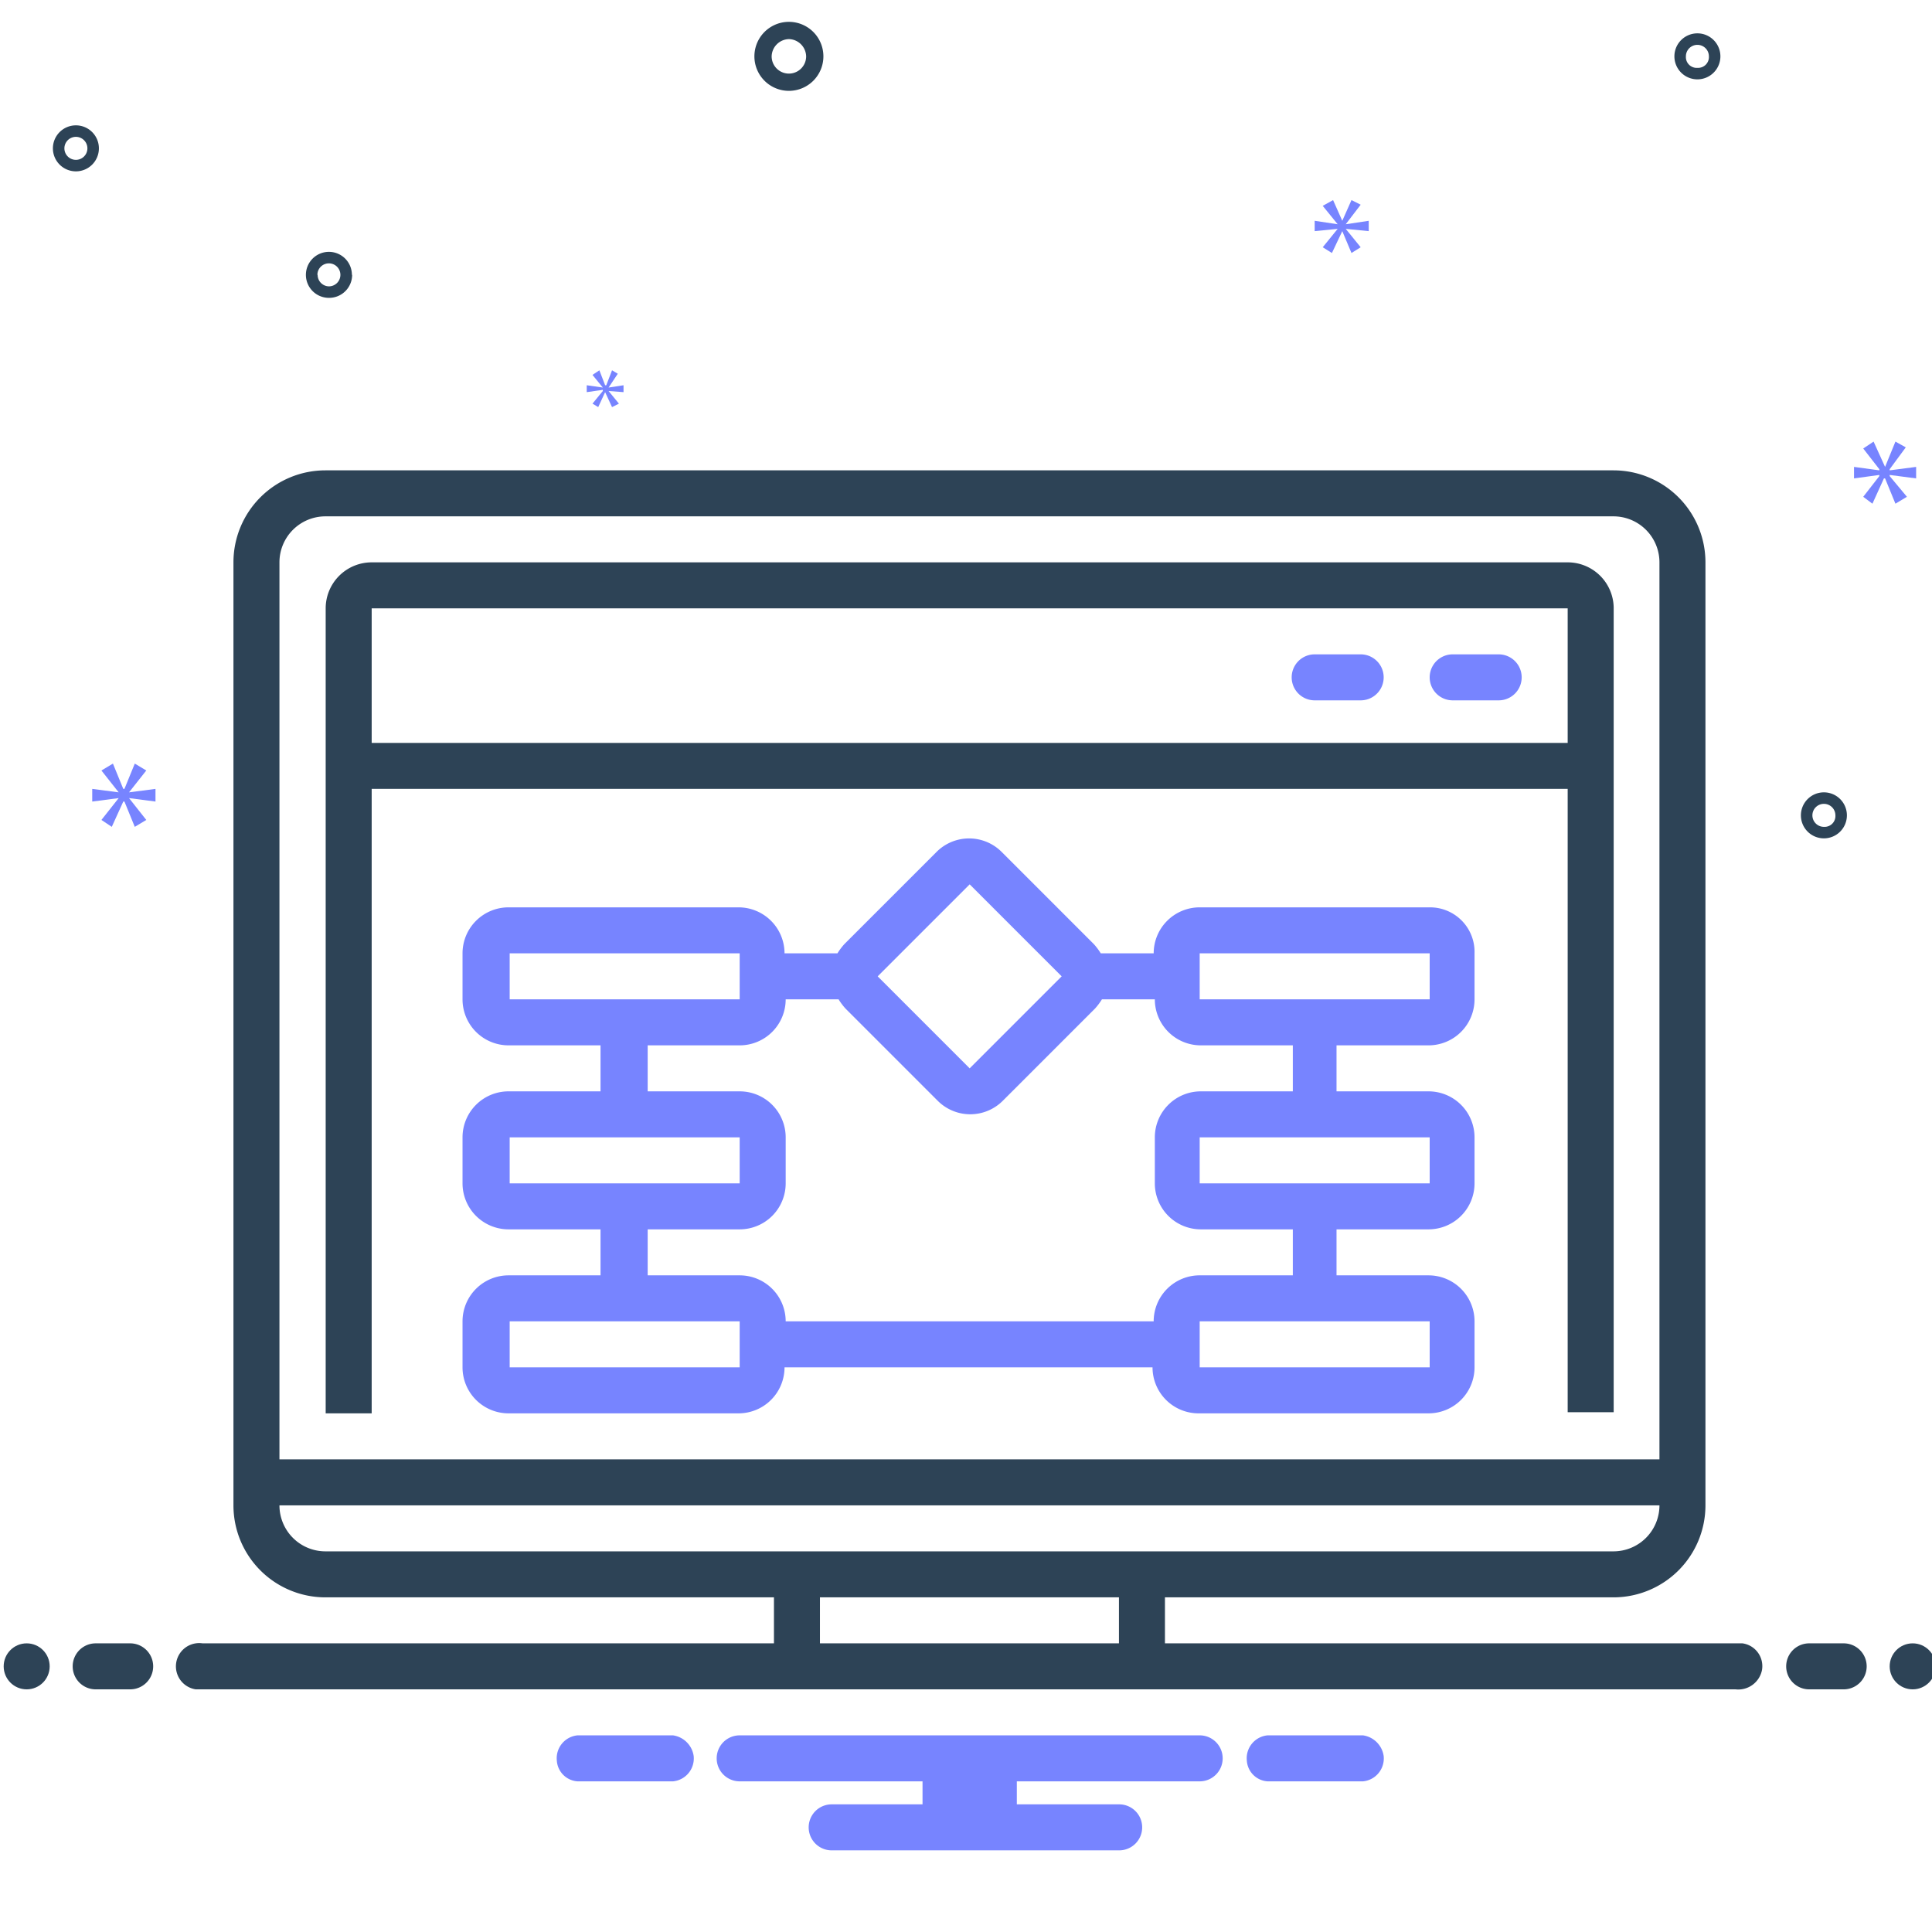 <svg id="Layer_1" data-name="Layer 1" xmlns="http://www.w3.org/2000/svg" viewBox="0 0 168 168"><defs><style>.cls-1{fill:#2d4356;}.cls-2{fill:#7784ff;}</style></defs><title>Icon</title><g id="Webite"><circle class="cls-1" cx="2.32" cy="144.9" r="2"/><path class="cls-1" d="M11.32,142.9h-3a2,2,0,1,0,0,4h3a2,2,0,0,0,0-4Zm149,0h-3a2,2,0,0,0,0,4h3a2,2,0,0,0,0-4Z"/><circle class="cls-1" cx="166.32" cy="144.9" r="2"/><path class="cls-2" d="M118.52,150.9h-8.3a2,2,0,0,0-1.8,2.2,1.93,1.93,0,0,0,1.8,1.8h8.3a2,2,0,0,0,1.8-2.2A2.12,2.12,0,0,0,118.52,150.9Zm-60,0h-8.3a2,2,0,0,0-1.8,2.2,1.93,1.93,0,0,0,1.8,1.8h8.3a2,2,0,0,0,1.8-2.2A2.12,2.12,0,0,0,58.52,150.9Zm45.8,0h-40a2,2,0,1,0,0,4h15.9v2h-7.9a2,2,0,0,0,0,4h25a2,2,0,1,0,0-4h-8.9v-2h15.9a2,2,0,1,0,0-4Zm10-90h4a2,2,0,0,0,0-4h-4a2,2,0,0,0,0,4Zm12,0h4a2,2,0,0,0,0-4h-4a2,2,0,0,0,0,4Zm-2,18h-20a4,4,0,0,0-4,4h-4.6a5.55,5.55,0,0,0-.6-.8l-8-8a4,4,0,0,0-5.7,0h0l-8,8a5.55,5.55,0,0,0-.6.8h-4.6a4,4,0,0,0-4-4h-20a4,4,0,0,0-4,4v4a4,4,0,0,0,4,4h8v4h-8a4,4,0,0,0-4,4v4a4,4,0,0,0,4,4h8v4h-8a4,4,0,0,0-4,4v4a4,4,0,0,0,4,4h20a4,4,0,0,0,4-4h32a4,4,0,0,0,4,4h20a4,4,0,0,0,4-4v-4a4,4,0,0,0-4-4h-8v-4h8a4,4,0,0,0,4-4v-4a4,4,0,0,0-4-4h-8v-4h8a4,4,0,0,0,4-4v-4A3.87,3.87,0,0,0,124.32,78.9Zm-40-2,8,8-8,8-8-8Zm-40,10v-4h20v4Zm0,16v-4h20v4Zm20,16h-20v-4h20Zm36-4h-32a4,4,0,0,0-4-4h-8v-4h8a4,4,0,0,0,4-4v-4a4,4,0,0,0-4-4h-8v-4h8a4,4,0,0,0,4-4h4.6a5.55,5.55,0,0,0,.6.8l8,8a4,4,0,0,0,5.7,0h0l8-8a5.55,5.55,0,0,0,.6-.8h4.6a4,4,0,0,0,4,4h8v4h-8a4,4,0,0,0-4,4v4a4,4,0,0,0,4,4h8v4h-8A4,4,0,0,0,100.32,114.9Zm24,0v4h-20v-4Zm0-16v4h-20v-4Zm0-12h-20v-4h20Z"/><path class="cls-1" d="M136.32,48.9h-104a4,4,0,0,0-4,4v70h4V68.6h104v54.2h4v-70A4,4,0,0,0,136.32,48.9Zm0,15.7h-104V52.9h104Z"/><path class="cls-1" d="M151,142.9h-49.7v-4h39a8,8,0,0,0,8-8v-82a8,8,0,0,0-8-8h-112a8,8,0,0,0-8,8v82a8,8,0,0,0,8,8h39v4H17.62a2,2,0,0,0-.6,4h133.9a2.1,2.1,0,0,0,2.3-1.7,2,2,0,0,0-1.7-2.3Zm-126.7-94a4,4,0,0,1,4-4h112a4,4,0,0,1,4,4v78h-120Zm4,86a4,4,0,0,1-4-4h120a4,4,0,0,1-4,4Zm43,8v-4h26v4Zm-2.7-135a3,3,0,0,0,3-3,3,3,0,0,0-6,0A3,3,0,0,0,68.62,7.9Zm0-4.5a1.54,1.54,0,0,1,1.5,1.5,1.5,1.5,0,1,1-3,0A1.54,1.54,0,0,1,68.62,3.4Zm90,65.5a2,2,0,1,0,2,2A2,2,0,0,0,158.62,68.9Zm0,3a1,1,0,1,1,1-1A.94.94,0,0,1,158.62,71.9Zm-152-61a2,2,0,1,0,2,2A2,2,0,0,0,6.62,10.9Zm0,3a1,1,0,1,1,0-2,1,1,0,0,1,0,2Zm141-11a2,2,0,1,0,2,2A2,2,0,0,0,147.62,2.9Zm0,3a.94.94,0,0,1-1-1,1,1,0,0,1,2,0A.94.94,0,0,1,147.62,5.9Zm-117,18a2,2,0,1,0-2,2A2,2,0,0,0,30.62,23.9Zm-3,0a1,1,0,1,1,1,1A1,1,0,0,1,27.62,23.9Z"/><polygon class="cls-2" points="11.22 68.9 12.72 67 11.72 66.4 10.82 68.6 10.72 68.6 9.82 66.4 8.82 67 10.32 68.9 10.32 68.9 8.02 68.6 8.02 69.7 10.32 69.4 10.32 69.4 8.82 71.3 9.72 71.9 10.72 69.7 10.82 69.7 11.72 71.9 12.72 71.3 11.22 69.4 11.22 69.4 13.52 69.7 13.52 68.6 11.22 68.9"/><polygon class="cls-2" points="52.42 34 51.52 35.1 52.02 35.4 52.62 34.1 52.62 34.1 53.22 35.4 53.82 35.1 52.92 34 52.92 34 54.22 34.1 54.22 33.5 52.92 33.7 52.92 33.7 53.72 32.5 53.22 32.2 52.72 33.5 52.62 33.5 52.12 32.2 51.52 32.6 52.42 33.7 52.42 33.7 51.02 33.5 51.02 34.1 52.42 33.9 52.42 34"/><polygon class="cls-2" points="166.62 41.6 166.62 40.6 164.32 40.9 164.32 40.8 165.72 38.9 164.82 38.4 163.92 40.6 163.92 40.6 162.92 38.4 162.02 39 163.42 40.8 163.42 40.9 161.22 40.6 161.22 41.6 163.42 41.3 163.42 41.4 162.02 43.2 162.82 43.8 163.82 41.6 163.92 41.6 164.82 43.8 165.82 43.2 164.32 41.4 164.32 41.3 166.62 41.6"/><polygon class="cls-2" points="117.02 19.5 118.32 17.8 117.52 17.4 116.72 19.2 116.72 19.2 115.92 17.4 115.02 17.9 116.32 19.5 116.32 19.5 114.32 19.2 114.32 20.1 116.32 19.9 116.32 19.9 115.02 21.5 115.82 22 116.72 20.1 116.72 20.1 117.52 22 118.32 21.5 117.02 19.9 117.02 19.9 119.02 20.1 119.02 19.2 117.02 19.5"/></g></svg>